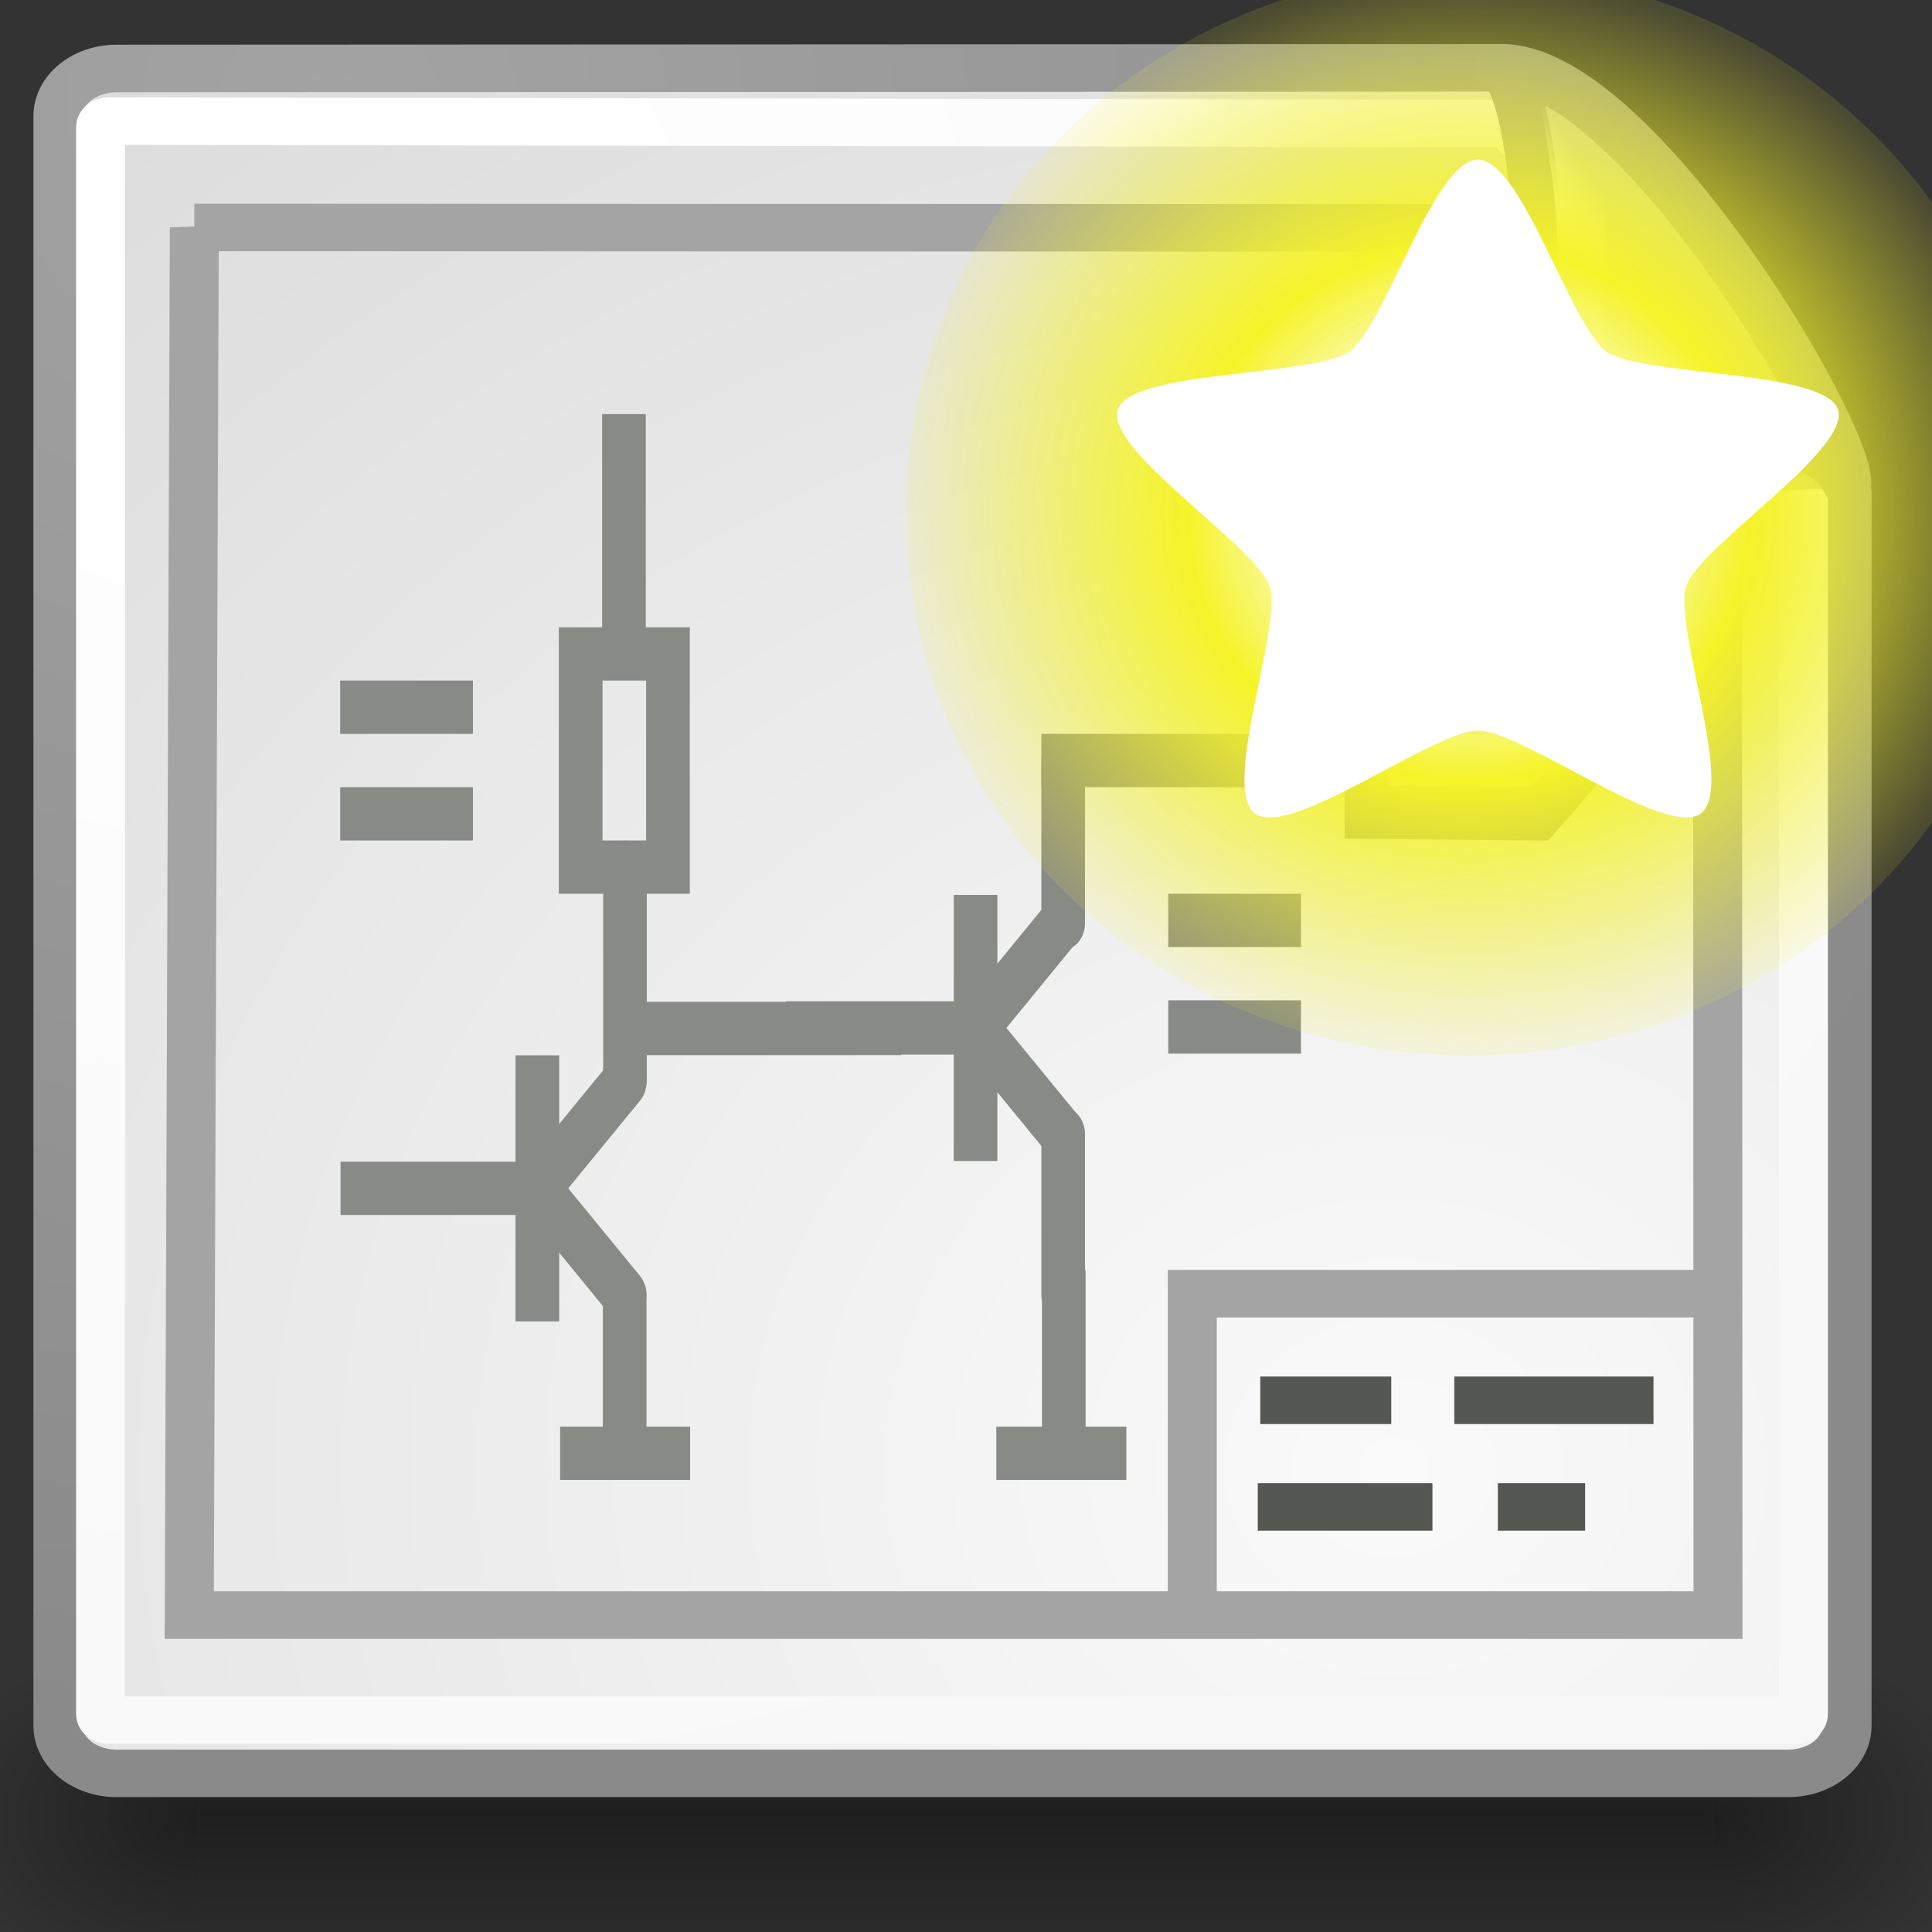 <svg xmlns="http://www.w3.org/2000/svg" height="48" width="48" version="1.0" xmlns:xlink="http://www.w3.org/1999/xlink">
 <rect width="100%" height="100%" fill="#333333" stroke="none"/>
 <defs>
  <radialGradient id="ae" gradientUnits="userSpaceOnUse" cy="9.341" cx="38.659" r="8.342">
   <stop stop-color="#fff" offset="0"/>
   <stop stop-color="#fefede" stop-opacity=".918" offset=".25"/>
   <stop stop-color="#f5f328" offset=".5"/>
   <stop stop-color="#f5f32d" stop-opacity=".122" offset="1"/>
  </radialGradient>
  <radialGradient id="aj" gradientUnits="userSpaceOnUse" cy="5.3" cx="4" gradientTransform="matrix(1.886,0,0,1.177,-3.544,-4.235)" r="17">
   <stop stop-color="#fff" offset="0"/>
   <stop stop-color="#fff" stop-opacity="0" offset="1"/>
  </radialGradient>
  <linearGradient id="af" y2="9.688" gradientUnits="userSpaceOnUse" x2="-24.75" y1="11.566" x1="-26.754">
   <stop stop-color="#fff" offset="0"/>
   <stop stop-color="#fff" stop-opacity="0" offset="1"/>
  </linearGradient>
  <radialGradient id="v" gradientUnits="userSpaceOnUse" cy="10.108" cx="-26.305" gradientTransform="matrix(.407 -.28 .751 1.093 57.815 -68.688)" r="7.042">
   <stop stop-color="#fff" offset="0"/>
   <stop stop-color="#fff" offset=".475"/>
   <stop stop-color="#fff" stop-opacity="0" offset="1"/>
  </radialGradient>
  <linearGradient id="ai" y2="54.449" gradientUnits="userSpaceOnUse" x2="7.922" y1="32.963" x1="6.793">
   <stop stop-color="#fff" offset="0"/>
   <stop stop-color="#fff" stop-opacity="0" offset="1"/>
  </linearGradient>
  <linearGradient id="s">
   <stop stop-color="#fafafa" offset="0"/>
   <stop stop-color="#bbb" offset="1"/>
  </linearGradient>
  <linearGradient id="t">
   <stop stop-color="#a3a3a3" offset="0"/>
   <stop stop-color="#8a8a8a" offset="1"/>
  </linearGradient>
  <linearGradient id="u">
   <stop offset="0"/>
   <stop stop-opacity="0" offset="1"/>
  </linearGradient>
  <linearGradient id="ag" y2="38.07" gradientUnits="userSpaceOnUse" x2="34.17" gradientTransform="matrix(-.027 -.919 .818 -.03 87.769 37.99)" y1="36.921" x1="33.396">
   <stop stop-color="#fff" offset="0"/>
   <stop stop-color="#fff" stop-opacity="0" offset="1"/>
  </linearGradient>
  <radialGradient id="w" xlink:href="#s" gradientUnits="userSpaceOnUse" cy="14.937" cx="30.654" gradientTransform="matrix(.121 .01 -.009 .166 108.64 8.817)" r="86.708"/>
  <radialGradient id="x" xlink:href="#t" gradientUnits="userSpaceOnUse" cy="2.367" cx="31.863" gradientTransform="matrix(.272 0 0 .362 104.58 5.512)" r="37.752"/>
  <radialGradient id="y" gradientUnits="userSpaceOnUse" cy="12.989" cx="37.03" gradientTransform="matrix(1.429,0,0,1.312,66.306,-7.788)" r="4.293">
   <stop offset="0"/>
   <stop stop-opacity="0" offset="1"/>
  </radialGradient>
  <radialGradient id="z" gradientUnits="userSpaceOnUse" cy="7.268" cx="8.144" gradientTransform="matrix(1.213,0,0,1.054,74.493,-3.258)" r="38.159">
   <stop stop-color="#fff" offset="0"/>
   <stop stop-color="#f8f8f8" offset="1"/>
  </radialGradient>
  <radialGradient id="aa" xlink:href="#s" gradientUnits="userSpaceOnUse" cy="35.737" cx="33.967" gradientTransform="matrix(1.189,0,0,1.078,70.695,-4.324)" r="86.708"/>
  <radialGradient id="ab" xlink:href="#t" gradientUnits="userSpaceOnUse" cy="3.756" cx="8.824" gradientTransform="matrix(1.198,0,0,1.069,74.845,-3.655)" r="37.752"/>
  <radialGradient id="ac" xlink:href="#u" gradientUnits="userSpaceOnUse" cy="43.5" cx="4.993" gradientTransform="matrix(2.004,0,0,1.4,27.988,-17.4)" r="2.5"/>
  <radialGradient id="ad" xlink:href="#u" gradientUnits="userSpaceOnUse" cy="43.5" cx="4.993" gradientTransform="matrix(2.004,0,0,1.4,-20.012,-104.4)" r="2.5"/>
  <linearGradient id="ah" y2="39.999" gradientUnits="userSpaceOnUse" x2="25.058" y1="47.028" x1="25.058">
   <stop stop-opacity="0" offset="0"/>
   <stop offset=".5"/>
   <stop stop-opacity="0" offset="1"/>
  </linearGradient>
 </defs>
 <rect opacity="0" height="48" width="48" y="-62.5" x="23.25"/>
 <path opacity=".68" d="m8.531 4c-0.858 0-1.531 0.673-1.531 1.531v36.938c0 0.858 0.673 1.531 1.531 1.531h30.938c0.858 0 1.531-0.673 1.531-1.531v-24.969c0-1.392-0.487-4.3-2.344-6.156l-5-5c-1.857-1.857-4.764-2.344-6.156-2.344h-18.969z" transform="translate(-150)" fill="url(#aj)"/>
 <path fill="url(#v)" d="m50.5-56.25c-1.389 0-0.042 0.497 1.344 1.125 1.386 0.628 4.973 3.215 4.156 6.875 4.323-0.431 6.679 3.122 7 4.281 0.321 1.159 1 2.608 1 1.219 0.028-3.806-2.845-6.432-4.844-8.656-1.998-2.225-5.002-4.367-8.656-4.844z"/>
 <path d="m-51.469 4.5c-0.583 0-1.031 0.448-1.031 1.031v36.938c0 0.583 0.448 1.031 1.031 1.031h30.938c0.583 0 1.031-0.448 1.031-1.031v-24.969c0-1.279-0.48-4.106-2.188-5.812l-5-5c-1.707-1.708-4.533-2.188-5.812-2.188h-18.969z" transform="translate(-90)" stroke="url(#af)" fill="none"/>
 <path d="m8.281 11.5c-0.464 0-0.775 0.32-0.812 0.844l-2 27.656v2.531h34.031l-0.031-2.469v-0.031l-1.938-27.688c-0.041-0.584-0.319-0.843-0.812-0.843h-28.438z" transform="translate(112.66,-12.75)" stroke="url(#ai)" stroke-linecap="round" fill="none"/>
 <g transform="matrix(1.03,0,0,1,-79.795,2.25)">
  <g transform="matrix(1.238 0 0 1.022 70.8 -.55)">
   <g opacity=".4" transform="matrix(1.053,0,0,1.286,-1.263,-13.429)">
    <rect height="7" width="5" y="40" x="38" fill="url(#ac)"/>
    <rect transform="scale(-1)" height="7" width="5" y="-47" x="-10" fill="url(#ad)"/>
    <rect height="7" width="28" y="40" x="10" fill="url(#ah)"/>
   </g>
  </g>
  <path stroke-linejoin="round" style="color:#000000" d="m80.289-0.549 33.391-0.016s8.345 9.879 8.345 10.538v30.647c0 0.659-0.634 1.189-1.422 1.189h-40.314c-0.788 0-1.422-0.53-1.422-1.189v-39.98c0-0.659 0.634-1.189 1.422-1.189z" display="block" stroke="url(#ab)" stroke-linecap="round" stroke-width="1.181" fill="url(#aa)"/>
  <path stroke-linejoin="round" style="color:#000000" d="m80.084 0.759 33.735 0.059s7.153 8.124 7.153 8.208v31.308c0 0.084-0.083 0.152-0.187 0.152h-40.701c-0.103 0-0.187-0.068-0.187-0.152v-39.423c0-0.084 0.083-0.152 0.187-0.152z" display="block" stroke="url(#z)" stroke-linecap="round" stroke-width="1.181" fill="none"/>
  <path opacity=".357" style="color:#000000" d="m121.63 9.929c-0.596-1.376-4.997-3.812-7.288-4.629 0.139 1.607-0.101 6.455-0.101 6.455 1.689-1.405 6.749-1.992 7.388-1.827z" fill-rule="evenodd" fill="url(#y)"/>
  <path d="m82.158 3.401 33.707 0.012 3.034 5.191 0.012 29.272h-36.875l0.122-34.476z" stroke="#a4a4a4" stroke-width="1.181px" fill="none"/>
  <path stroke-linejoin="round" style="color:#000000" d="m122.02 9.759c0.011-1.446-5.202-10.429-8.381-10.324 0.797 0.238 1.433 6.302 0.295 9.176 2.252 0 7.296-0.751 8.085 1.148z" display="block" stroke="url(#x)" stroke-width="1.181" fill="url(#w)"/>
  <path style="color:#000000" d="m120.38 7.202c-0.596-1.238-3.405-4.662-4.979-5.8 0.196 1.311 0.44 3.387-0.064 5.743 0 0 4.404-0.092 5.044 0.057z" stroke="url(#ag)" stroke-width="1.181" fill="none"/>
  <g fill="none" transform="matrix(1.053,0,0,1.324,65.687,-9.136)" stroke="#888a85">
   <path style="color:#000000" stroke-linecap="square" d="m23.5 25.504v3.993"/>
   <path style="color:#000000" stroke-linecap="round" d="m25.5 25.5-2 2"/>
   <path style="color:#000000" stroke-linecap="round" d="m25.5 29.5-2-2"/>
   <path style="color:#000000" stroke-linecap="square" d="m23.337 27.5h-3.845"/>
   <path style="color:#000000" stroke-linecap="round" d="m25.5 29.522v2.665"/>
   <path style="color:#000000" stroke-linecap="square" d="m26.5 32.472h-1.978"/>
   <path style="color:#000000" stroke-linecap="round" d="m25.507 25.461v-3.985"/>
   <path style="color:#000000" stroke-linecap="square" d="m26.492 21.472h-2v-4h2v4"/>
   <path style="color:#000000" stroke-linecap="square" d="m25.839 24.5h5.5"/>
   <path style="color:#000000" stroke-linecap="square" d="m25.484 13.472v3.865"/>
   <path style="color:#000000" stroke-linecap="square" d="m19.484 20.472h2.04"/>
   <path style="color:#000000" stroke-linecap="square" d="m19.484 18.472h2.04"/>
   <path style="color:#000000" stroke-linecap="square" d="m33.538 22.494v3.993"/>
   <path style="color:#000000" stroke-linecap="round" d="m35.538 22.49-2 2"/>
   <path style="color:#000000" stroke-linecap="round" d="m35.538 26.49-2-2"/>
   <path style="color:#000000" stroke-linecap="square" d="m33.545 24.49h-3.845"/>
   <path style="color:#000000" stroke-linecap="round" d="m35.545 26.487v3.003"/>
   <path style="color:#000000" stroke-linecap="square" d="m35.559 31.796v-2.26"/>
   <path style="color:#000000" stroke-linecap="square" d="m36.492 32.472h-1.978"/>
   <path style="color:#000000" stroke-linecap="round" d="m35.545 22.522v-3.038"/>
   <path style="color:#000000" stroke-linecap="square" d="m42.468 19.472h-6.922"/>
   <path style="color:#000000" stroke-linecap="square" d="m38.452 24.472h2.04"/>
   <path style="color:#000000" stroke-linecap="square" d="m38.452 22.472h2.04"/>
   <path stroke-width="1px" d="m42.492 18.504 3.954-0.023 1.046 1.023-1.036 0.969-3.964-0.031v-1.938z"/>
  </g>
  <path d="m106.23 38.002v-8.111h12.902" stroke="#a4a4a4" stroke-width="1.181px" fill="none"/>
  <path d="m107.87 32.54h3.16" stroke="#555753" stroke-width="1.181px" fill="none"/>
  <path d="m112.55 32.54h4.805" stroke="#555753" stroke-width="1.181px" fill="none"/>
  <path d="m107.81 35.189h4.213" stroke="#555753" stroke-width="1.181px" fill="none"/>
  <path d="m113.6 35.189h2.106" stroke="#555753" stroke-width="1.181px" fill="none"/>
 </g>
 <g fill-rule="evenodd" transform="matrix(1.456,0,0,1.391,-17.186,-2.891)">
  <path fill="url(#ae)" d="m47.001 9.341a8.342 8.342 0 1 1 -16.683 0 8.342 8.342 0 1 1 16.683 0z" transform="matrix(1.15 0 0 1.15 -7.595 .491)"/>
  <path style="color:#000000" fill="#fff" d="m44.52 15.503c-0.507 0.878-4.595-0.161-5.521 0.252-0.927 0.413-2.889 4.146-3.882 3.935-0.992-0.211-1.267-4.42-1.946-5.173-0.679-0.754-4.836-1.467-4.942-2.476-0.106-1.009 3.812-2.571 4.319-3.449 0.507-0.878-0.099-5.052 0.828-5.465 0.927-0.413 3.623 2.831 4.615 3.042 0.992 0.211 4.774-1.655 5.453-0.902 0.679 0.754-1.573 4.32-1.467 5.329 0.106 1.009 3.05 4.029 2.543 4.907z" transform="matrix(.674 .3 -.3 .674 15.464 -7.192)"/>
 </g>
</svg>
